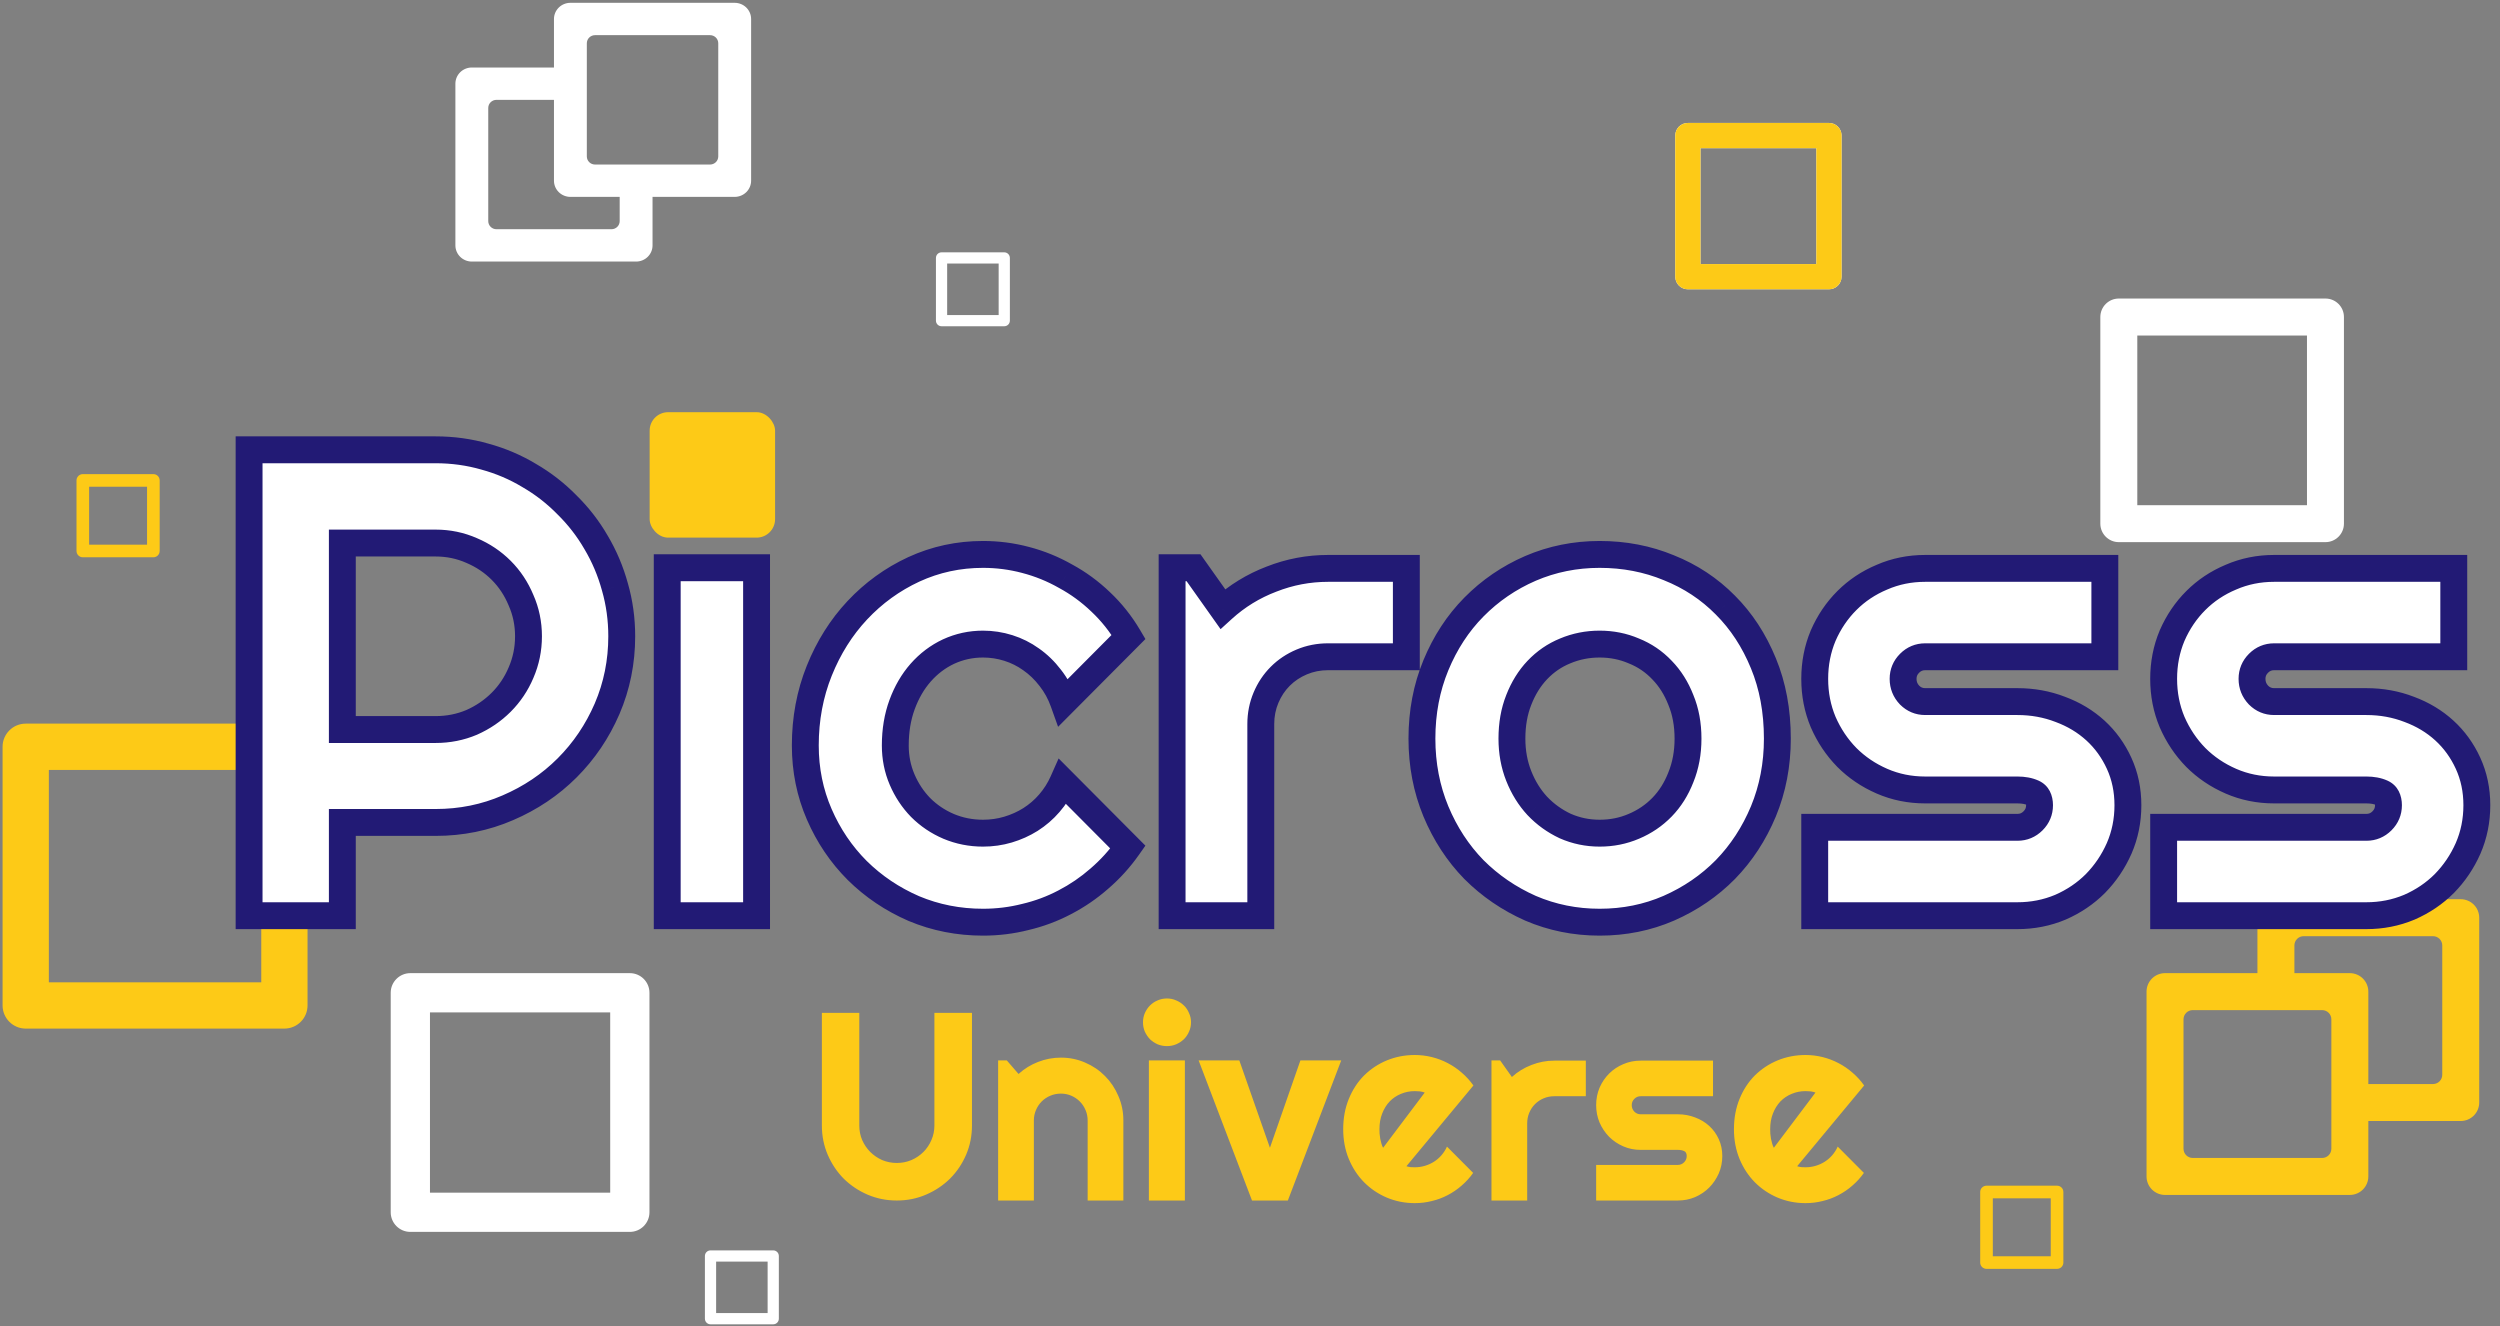 <svg width="558" height="296" viewBox="0 0 558 296" fill="none" xmlns="http://www.w3.org/2000/svg">
<rect x="0" y="0" width="558" height="296" fill="#808080" stroke="none"/>
<g clip-path="url(#clip0)">
<path d="M519.044 66.633H472.919C470.642 66.633 468.794 68.481 468.794 70.758V116.879C468.794 119.156 470.642 121.006 472.919 121.006H519.042C521.319 121.006 523.167 119.158 523.167 116.879V70.758C523.17 68.481 521.323 66.633 519.044 66.633ZM514.919 112.758H477.045V74.884H514.917L514.919 112.758Z" fill="white"/>
</g>
<g clip-path="url(#clip1)">
<path d="M549.237 200.704H507.984C506.89 200.704 505.841 201.139 505.067 201.913C504.294 202.686 503.859 203.736 503.859 204.83V217.206H483.233C482.138 217.206 481.089 217.64 480.316 218.414C479.542 219.187 479.107 220.237 479.107 221.331V262.584C479.107 263.678 479.542 264.727 480.316 265.501C481.089 266.274 482.138 266.709 483.233 266.709H524.485C525.579 266.709 526.629 266.274 527.402 265.501C528.176 264.727 528.611 263.678 528.611 262.584V250.208H549.237C550.331 250.208 551.38 249.773 552.154 249C552.928 248.226 553.362 247.177 553.362 246.083V204.83C553.362 203.736 552.928 202.686 552.154 201.913C551.38 201.139 550.331 200.704 549.237 200.704V200.704ZM520.36 229.581V256.396C520.36 256.943 520.143 257.467 519.756 257.854C519.369 258.241 518.845 258.458 518.297 258.458H489.42C488.873 258.458 488.349 258.241 487.962 257.854C487.575 257.467 487.358 256.943 487.358 256.396V227.519C487.358 226.972 487.575 226.447 487.962 226.06C488.349 225.673 488.873 225.456 489.42 225.456H518.297C518.845 225.456 519.369 225.673 519.756 226.06C520.143 226.447 520.36 226.972 520.36 227.519V229.581ZM545.112 213.08V239.895C545.112 240.442 544.894 240.966 544.508 241.353C544.121 241.74 543.596 241.957 543.049 241.957H528.611V221.331C528.611 220.237 528.176 219.187 527.402 218.414C526.629 217.64 525.579 217.206 524.485 217.206H512.11V211.018C512.11 210.471 512.327 209.946 512.714 209.559C513.1 209.172 513.625 208.955 514.172 208.955H543.049C543.596 208.955 544.121 209.172 544.508 209.559C544.894 209.946 545.112 210.471 545.112 211.018V213.08Z" fill="#FDCA17"/>
</g>
<path d="M105.311 58.382H141.98C142.953 58.382 143.886 58.002 144.573 57.325C145.261 56.648 145.647 55.73 145.647 54.773V43.944H163.982C164.954 43.944 165.887 43.564 166.575 42.887C167.262 42.21 167.649 41.292 167.649 40.334V4.238C167.649 3.281 167.262 2.363 166.575 1.686C165.887 1.009 164.954 0.629 163.982 0.629H127.313C126.34 0.629 125.408 1.009 124.72 1.686C124.032 2.363 123.646 3.281 123.646 4.238V15.067H105.311C104.339 15.067 103.406 15.447 102.718 16.124C102.031 16.801 101.644 17.719 101.644 18.677V54.773C101.644 55.73 102.031 56.648 102.718 57.325C103.406 58.002 104.339 58.382 105.311 58.382V58.382ZM130.98 33.115V9.653C130.98 9.174 131.173 8.715 131.517 8.376C131.861 8.038 132.327 7.848 132.813 7.848H158.482C158.968 7.848 159.434 8.038 159.778 8.376C160.122 8.715 160.315 9.174 160.315 9.653V34.92C160.315 35.399 160.122 35.858 159.778 36.196C159.434 36.535 158.968 36.725 158.482 36.725H132.813C132.327 36.725 131.861 36.535 131.517 36.196C131.173 35.858 130.98 35.399 130.98 34.92V33.115ZM108.978 47.554V24.091C108.978 23.612 109.171 23.153 109.515 22.815C109.859 22.476 110.325 22.286 110.812 22.286H123.646V40.334C123.646 41.292 124.032 42.21 124.72 42.887C125.408 43.564 126.34 43.944 127.313 43.944H138.313V49.358C138.313 49.837 138.12 50.296 137.776 50.635C137.433 50.973 136.966 51.163 136.48 51.163H110.812C110.325 51.163 109.859 50.973 109.515 50.635C109.171 50.296 108.978 49.837 108.978 49.358V47.554Z" fill="white"/>
<path d="M63.48 161.515H5.739C2.889 161.515 0.575 163.828 0.575 166.679V224.415C0.575 227.265 2.889 229.582 5.739 229.582H63.478C66.329 229.582 68.642 227.268 68.642 224.415V166.679C68.645 163.828 66.334 161.515 63.48 161.515ZM58.316 219.256H10.903V171.843H58.314L58.316 219.256Z" fill="#FDCA17"/>
<g clip-path="url(#clip2)">
<path d="M408.225 27.443H376.729C375.175 27.443 373.913 28.705 373.913 30.26V61.752C373.913 63.307 375.175 64.57 376.729 64.57H408.223C409.778 64.57 411.04 63.309 411.04 61.752V30.26C411.042 28.705 409.781 27.443 408.225 27.443ZM405.408 58.938H379.546V33.077H405.406L405.408 58.938Z" fill="white"/>
</g>
<g clip-path="url(#clip3)">
<path d="M408.225 27.443H376.729C375.175 27.443 373.913 28.705 373.913 30.26V61.752C373.913 63.307 375.175 64.57 376.729 64.57H408.223C409.778 64.57 411.04 63.309 411.04 61.752V30.26C411.042 28.705 409.781 27.443 408.225 27.443ZM405.408 58.938H379.546V33.077H405.406L405.408 58.938Z" fill="#FDCA17"/>
</g>
<g clip-path="url(#clip4)">
<path d="M140.58 217.206H91.588C89.169 217.206 87.206 219.169 87.206 221.588V270.576C87.206 272.995 89.169 274.96 91.588 274.96H140.578C142.997 274.96 144.96 272.997 144.96 270.576V221.588C144.962 219.169 143.001 217.206 140.58 217.206ZM136.198 266.198H95.969V225.969H136.196L136.198 266.198Z" fill="white"/>
</g>
<g clip-path="url(#clip5)">
<path d="M224.151 56.32H210.153C209.462 56.32 208.901 56.881 208.901 57.572V71.569C208.901 72.26 209.462 72.821 210.153 72.821H224.151C224.842 72.821 225.403 72.26 225.403 71.569V57.572C225.403 56.881 224.843 56.32 224.151 56.32ZM222.899 70.318H211.405V58.824H222.899L222.899 70.318Z" fill="white"/>
</g>
<path d="M172.585 279.085H158.587C157.896 279.085 157.335 279.646 157.335 280.337V294.334C157.335 295.025 157.896 295.586 158.587 295.586H172.585C173.276 295.586 173.837 295.025 173.837 294.334V280.337C173.837 279.646 173.277 279.085 172.585 279.085ZM171.333 293.083H159.839V281.589H171.333L171.333 293.083Z" fill="white"/>
<path d="M76.409 121.208V162.832H97.221C100.073 162.832 102.756 162.3 105.27 161.236C107.784 160.124 109.983 158.626 111.869 156.74C113.754 154.855 115.229 152.655 116.292 150.141C117.404 147.579 117.96 144.872 117.96 142.02C117.96 139.168 117.404 136.485 116.292 133.971C115.229 131.409 113.754 129.185 111.869 127.299C109.983 125.414 107.784 123.939 105.27 122.876C102.756 121.764 100.073 121.208 97.221 121.208H76.409ZM76.409 204.382H55.597V100.396H97.221C101.04 100.396 104.714 100.904 108.243 101.919C111.772 102.886 115.059 104.288 118.105 106.125C121.199 107.914 124.003 110.089 126.517 112.651C129.079 115.165 131.254 117.969 133.043 121.063C134.88 124.157 136.282 127.469 137.249 130.998C138.264 134.527 138.772 138.201 138.772 142.02C138.772 147.724 137.684 153.115 135.509 158.191C133.333 163.218 130.36 167.618 126.589 171.388C122.819 175.159 118.395 178.132 113.319 180.308C108.291 182.483 102.925 183.571 97.221 183.571H76.409V204.382ZM168.865 204.382H148.924V126.719H168.865V204.382ZM251.895 142.165L237.392 156.74C236.667 154.71 235.676 152.897 234.419 151.302C233.162 149.658 231.736 148.28 230.14 147.168C228.593 146.056 226.901 145.21 225.064 144.63C223.227 144.05 221.342 143.76 219.408 143.76C216.701 143.76 214.139 144.316 211.722 145.428C209.353 146.54 207.274 148.111 205.485 150.141C203.745 152.124 202.367 154.492 201.352 157.248C200.337 160.003 199.829 163.049 199.829 166.385C199.829 169.092 200.337 171.63 201.352 173.999C202.367 176.368 203.745 178.446 205.485 180.235C207.274 182.024 209.353 183.426 211.722 184.441C214.139 185.456 216.701 185.964 219.408 185.964C221.342 185.964 223.203 185.698 224.992 185.166C226.78 184.634 228.448 183.885 229.995 182.918C231.591 181.903 232.993 180.694 234.201 179.292C235.458 177.842 236.473 176.247 237.247 174.506L251.75 189.082C249.913 191.692 247.786 194.037 245.368 196.116C243 198.195 240.413 199.959 237.609 201.409C234.854 202.86 231.929 203.947 228.835 204.673C225.789 205.446 222.647 205.833 219.408 205.833C213.945 205.833 208.797 204.818 203.962 202.787C199.177 200.708 194.971 197.88 191.345 194.303C187.768 190.726 184.939 186.544 182.861 181.758C180.782 176.972 179.743 171.848 179.743 166.385C179.743 160.439 180.782 154.879 182.861 149.706C184.939 144.534 187.768 140.038 191.345 136.219C194.971 132.351 199.177 129.306 203.962 127.082C208.797 124.858 213.945 123.746 219.408 123.746C222.647 123.746 225.814 124.157 228.908 124.979C232.05 125.801 235.023 127.009 237.827 128.605C240.679 130.152 243.29 132.061 245.658 134.333C248.076 136.605 250.154 139.216 251.895 142.165ZM281.408 204.382H261.612V126.719H266.398L272.924 135.929C276.115 133.028 279.74 130.804 283.801 129.257C287.862 127.662 292.068 126.864 296.419 126.864H313.895V146.588H296.419C294.34 146.588 292.382 146.975 290.545 147.748C288.708 148.522 287.113 149.586 285.759 150.939C284.405 152.293 283.342 153.888 282.568 155.725C281.795 157.562 281.408 159.52 281.408 161.599V204.382ZM396.706 164.862C396.706 170.663 395.667 176.078 393.588 181.105C391.51 186.085 388.682 190.411 385.104 194.085C381.527 197.711 377.321 200.588 372.487 202.715C367.701 204.793 362.552 205.833 357.041 205.833C351.578 205.833 346.43 204.793 341.595 202.715C336.809 200.588 332.604 197.711 328.978 194.085C325.4 190.411 322.572 186.085 320.494 181.105C318.415 176.078 317.375 170.663 317.375 164.862C317.375 158.964 318.415 153.501 320.494 148.474C322.572 143.446 325.4 139.119 328.978 135.494C332.604 131.819 336.809 128.943 341.595 126.864C346.43 124.786 351.578 123.746 357.041 123.746C362.552 123.746 367.701 124.737 372.487 126.719C377.321 128.653 381.527 131.433 385.104 135.058C388.682 138.636 391.51 142.963 393.588 148.039C395.667 153.066 396.706 158.674 396.706 164.862ZM376.765 164.862C376.765 161.671 376.233 158.795 375.17 156.233C374.154 153.622 372.752 151.398 370.964 149.561C369.175 147.676 367.072 146.25 364.655 145.283C362.286 144.268 359.748 143.76 357.041 143.76C354.334 143.76 351.772 144.268 349.354 145.283C346.986 146.25 344.907 147.676 343.118 149.561C341.378 151.398 340 153.622 338.985 156.233C337.97 158.795 337.462 161.671 337.462 164.862C337.462 167.859 337.97 170.639 338.985 173.201C340 175.763 341.378 177.987 343.118 179.872C344.907 181.758 346.986 183.257 349.354 184.368C351.772 185.432 354.334 185.964 357.041 185.964C359.748 185.964 362.286 185.456 364.655 184.441C367.072 183.426 369.175 182 370.964 180.163C372.752 178.326 374.154 176.102 375.17 173.491C376.233 170.881 376.765 168.004 376.765 164.862ZM450.295 204.382H405.046V184.658H450.295C451.648 184.658 452.809 184.175 453.776 183.208C454.742 182.241 455.226 181.081 455.226 179.727C455.226 178.326 454.742 177.407 453.776 176.972C452.809 176.537 451.648 176.319 450.295 176.319H429.701C426.268 176.319 423.053 175.667 420.056 174.361C417.059 173.056 414.448 171.292 412.225 169.068C410.001 166.796 408.236 164.161 406.931 161.164C405.674 158.166 405.046 154.952 405.046 151.519C405.046 148.087 405.674 144.872 406.931 141.875C408.236 138.878 410.001 136.267 412.225 134.043C414.448 131.819 417.059 130.079 420.056 128.822C423.053 127.517 426.268 126.864 429.701 126.864H469.801V146.588H429.701C428.347 146.588 427.187 147.072 426.22 148.039C425.253 149.005 424.77 150.166 424.77 151.519C424.77 152.921 425.253 154.13 426.22 155.145C427.187 156.112 428.347 156.595 429.701 156.595H450.295C453.679 156.595 456.87 157.175 459.867 158.336C462.864 159.448 465.475 161.019 467.698 163.049C469.922 165.079 471.687 167.521 472.992 170.373C474.297 173.225 474.95 176.343 474.95 179.727C474.95 183.16 474.297 186.375 472.992 189.372C471.687 192.321 469.922 194.931 467.698 197.203C465.475 199.427 462.864 201.192 459.867 202.497C456.87 203.754 453.679 204.382 450.295 204.382ZM528.176 204.382H482.926V184.658H528.176C529.529 184.658 530.689 184.175 531.656 183.208C532.623 182.241 533.107 181.081 533.107 179.727C533.107 178.326 532.623 177.407 531.656 176.972C530.689 176.537 529.529 176.319 528.176 176.319H507.581C504.149 176.319 500.934 175.667 497.937 174.361C494.94 173.056 492.329 171.292 490.105 169.068C487.882 166.796 486.117 164.161 484.812 161.164C483.555 158.166 482.926 154.952 482.926 151.519C482.926 148.087 483.555 144.872 484.812 141.875C486.117 138.878 487.882 136.267 490.105 134.043C492.329 131.819 494.94 130.079 497.937 128.822C500.934 127.517 504.149 126.864 507.581 126.864H547.682V146.588H507.581C506.228 146.588 505.068 147.072 504.101 148.039C503.134 149.005 502.65 150.166 502.65 151.519C502.65 152.921 503.134 154.13 504.101 155.145C505.068 156.112 506.228 156.595 507.581 156.595H528.176C531.56 156.595 534.75 157.175 537.748 158.336C540.745 159.448 543.355 161.019 545.579 163.049C547.803 165.079 549.567 167.521 550.873 170.373C552.178 173.225 552.831 176.343 552.831 179.727C552.831 183.16 552.178 186.375 550.873 189.372C549.567 192.321 547.803 194.931 545.579 197.203C543.355 199.427 540.745 201.192 537.748 202.497C534.75 203.754 531.56 204.382 528.176 204.382Z" fill="white"/>
<path d="M76.409 121.208V118.208H73.409V121.208H76.409ZM76.409 162.832H73.409V165.832H76.409V162.832ZM105.27 161.236L106.439 163.999L106.461 163.99L106.484 163.98L105.27 161.236ZM116.292 150.141L113.54 148.947L113.535 148.96L113.529 148.973L116.292 150.141ZM116.292 133.971L113.521 135.121L113.535 135.153L113.549 135.184L116.292 133.971ZM105.27 122.876L104.056 125.62L104.079 125.629L104.101 125.639L105.27 122.876ZM76.409 204.382V207.382H79.409V204.382H76.409ZM55.597 204.382H52.597V207.382H55.597V204.382ZM55.597 100.396V97.396H52.597V100.396H55.597ZM108.243 101.919L107.414 104.802L107.432 104.808L107.45 104.813L108.243 101.919ZM118.105 106.125L116.556 108.694L116.579 108.708L116.604 108.722L118.105 106.125ZM126.517 112.651L124.375 114.752L124.395 114.773L124.416 114.793L126.517 112.651ZM133.043 121.063L130.446 122.565L130.455 122.58L130.464 122.595L133.043 121.063ZM137.249 130.998L134.356 131.79L134.361 131.809L134.366 131.827L137.249 130.998ZM135.509 158.191L138.262 159.382L138.266 159.372L135.509 158.191ZM113.319 180.308L112.137 177.55L112.128 177.554L113.319 180.308ZM76.409 183.571V180.571H73.409V183.571H76.409ZM73.409 121.208V162.832H79.409V121.208H73.409ZM76.409 165.832H97.221V159.832H76.409V165.832ZM97.221 165.832C100.456 165.832 103.539 165.226 106.439 163.999L104.101 158.473C101.974 159.373 99.69 159.832 97.221 159.832V165.832ZM106.484 163.98C109.325 162.723 111.835 161.017 113.99 158.862L109.748 154.619C108.132 156.235 106.243 157.526 104.056 158.493L106.484 163.98ZM113.99 158.862C116.155 156.697 117.845 154.171 119.055 151.31L113.529 148.973C112.613 151.139 111.353 153.013 109.748 154.619L113.99 158.862ZM119.044 151.336C120.323 148.389 120.96 145.274 120.96 142.02H114.96C114.96 144.47 114.485 146.77 113.54 148.947L119.044 151.336ZM120.96 142.02C120.96 138.766 120.323 135.668 119.036 132.757L113.549 135.184C114.485 137.301 114.96 139.569 114.96 142.02H120.96ZM119.063 132.821C117.855 129.91 116.165 127.353 113.99 125.178L109.748 129.421C111.344 131.017 112.602 132.907 113.521 135.121L119.063 132.821ZM113.99 125.178C111.825 123.013 109.3 121.323 106.439 120.113L104.101 125.639C106.268 126.556 108.142 127.815 109.748 129.421L113.99 125.178ZM106.484 120.132C103.573 118.845 100.475 118.208 97.221 118.208V124.208C99.671 124.208 101.939 124.683 104.056 125.62L106.484 120.132ZM97.221 118.208H76.409V124.208H97.221V118.208ZM76.409 201.382H55.597V207.382H76.409V201.382ZM58.597 204.382V100.396H52.597V204.382H58.597ZM55.597 103.396H97.221V97.396H55.597V103.396ZM97.221 103.396C100.771 103.396 104.165 103.868 107.414 104.802L109.072 99.036C105.263 97.94 101.309 97.396 97.221 97.396V103.396ZM107.45 104.813C110.721 105.709 113.753 107.003 116.556 108.694L119.655 103.556C116.366 101.573 112.823 100.063 109.036 99.026L107.45 104.813ZM116.604 108.722C119.462 110.375 122.051 112.383 124.375 114.752L128.658 110.55C125.955 107.795 122.936 105.453 119.607 103.528L116.604 108.722ZM124.416 114.793C126.785 117.118 128.794 119.706 130.446 122.565L135.64 119.562C133.715 116.232 131.373 113.213 128.618 110.51L124.416 114.793ZM130.464 122.595C132.161 125.454 133.459 128.516 134.356 131.79L140.142 130.205C139.106 126.421 137.599 122.86 135.623 119.531L130.464 122.595ZM134.366 131.827C135.3 135.076 135.772 138.47 135.772 142.02H141.772C141.772 137.931 141.228 133.978 140.132 130.168L134.366 131.827ZM135.772 142.02C135.772 147.332 134.761 152.319 132.751 157.009L138.266 159.372C140.607 153.911 141.772 148.117 141.772 142.02H135.772ZM132.755 156.999C130.726 161.69 127.964 165.771 124.468 169.267L128.711 173.51C132.756 169.464 135.941 164.747 138.262 159.382L132.755 156.999ZM124.468 169.267C120.977 172.758 116.875 175.52 112.137 177.55L114.501 183.065C119.915 180.745 124.66 177.56 128.711 173.51L124.468 169.267ZM112.128 177.554C107.492 179.56 102.533 180.571 97.221 180.571V186.571C103.318 186.571 109.091 185.406 114.51 183.061L112.128 177.554ZM97.221 180.571H76.409V186.571H97.221V180.571ZM73.409 183.571V204.382H79.409V183.571H73.409ZM168.865 204.382V207.382H171.865V204.382H168.865ZM148.924 204.382H145.924V207.382H148.924V204.382ZM148.924 126.719V123.719H145.924V126.719H148.924ZM168.865 126.719H171.865V123.719H168.865V126.719ZM168.865 201.382H148.924V207.382H168.865V201.382ZM151.924 204.382V126.719H145.924V204.382H151.924ZM148.924 129.719H168.865V123.719H148.924V129.719ZM165.865 126.719V204.382H171.865V126.719H165.865ZM251.895 142.165L254.021 144.281L255.657 142.637L254.478 140.64L251.895 142.165ZM237.392 156.74L234.567 157.749L236.165 162.226L239.518 158.856L237.392 156.74ZM234.419 151.302L232.036 153.124L232.049 153.141L232.062 153.158L234.419 151.302ZM230.14 147.168L228.389 149.604L228.407 149.617L228.425 149.63L230.14 147.168ZM211.722 145.428L210.468 142.703L210.457 142.707L210.447 142.712L211.722 145.428ZM205.485 150.141L203.234 148.158L203.231 148.162L205.485 150.141ZM201.352 173.999L198.595 175.181L201.352 173.999ZM205.485 180.235L203.335 182.327L203.349 182.342L203.364 182.356L205.485 180.235ZM211.722 184.441L210.54 187.198L210.55 187.203L210.56 187.207L211.722 184.441ZM229.995 182.918L231.585 185.462L231.596 185.456L231.606 185.449L229.995 182.918ZM234.201 179.292L231.934 177.328L231.929 177.334L234.201 179.292ZM237.247 174.506L239.373 172.39L236.284 169.286L234.505 173.288L237.247 174.506ZM251.75 189.082L254.203 190.808L255.652 188.75L253.876 186.966L251.75 189.082ZM245.368 196.116L243.412 193.841L243.401 193.851L243.39 193.861L245.368 196.116ZM237.609 201.409L236.231 198.745L236.222 198.75L236.212 198.755L237.609 201.409ZM228.835 204.673L228.15 201.752L228.123 201.758L228.097 201.765L228.835 204.673ZM203.962 202.787L202.767 205.539L202.784 205.546L202.801 205.553L203.962 202.787ZM191.345 194.303L189.224 196.424L189.231 196.431L189.238 196.438L191.345 194.303ZM182.861 181.758L180.109 182.953L182.861 181.758ZM182.861 149.706L180.077 148.588L182.861 149.706ZM191.345 136.219L189.156 134.167L189.155 134.168L191.345 136.219ZM203.962 127.082L202.709 124.356L202.698 124.361L203.962 127.082ZM228.908 124.979L228.137 127.878L228.148 127.881L228.908 124.979ZM237.827 128.605L236.343 131.212L236.37 131.227L236.397 131.242L237.827 128.605ZM245.658 134.333L243.582 136.498L243.593 136.509L243.604 136.519L245.658 134.333ZM249.768 140.049L235.265 154.624L239.518 158.856L254.021 144.281L249.768 140.049ZM240.217 155.731C239.389 153.414 238.245 151.311 236.775 149.445L232.062 153.158C233.106 154.483 233.944 156.006 234.567 157.749L240.217 155.731ZM236.802 149.479C235.369 147.605 233.721 146.007 231.856 144.707L228.425 149.63C229.75 150.553 230.955 151.711 232.036 153.124L236.802 149.479ZM231.891 144.732C230.083 143.433 228.104 142.444 225.968 141.77L224.161 147.491C225.698 147.977 227.104 148.68 228.389 149.604L231.891 144.732ZM225.968 141.77C223.837 141.097 221.647 140.76 219.408 140.76V146.76C221.037 146.76 222.617 147.004 224.161 147.491L225.968 141.77ZM219.408 140.76C216.276 140.76 213.285 141.407 210.468 142.703L212.975 148.153C214.992 147.226 217.126 146.76 219.408 146.76V140.76ZM210.447 142.712C207.693 144.005 205.285 145.83 203.234 148.158L207.736 152.125C209.263 150.392 211.012 149.075 212.996 148.144L210.447 142.712ZM203.231 148.162C201.221 150.451 199.665 153.148 198.537 156.211L204.167 158.285C205.069 155.836 206.268 153.796 207.74 152.121L203.231 148.162ZM198.537 156.211C197.384 159.34 196.829 162.743 196.829 166.385H202.829C202.829 163.355 203.29 160.667 204.167 158.285L198.537 156.211ZM196.829 166.385C196.829 169.477 197.411 172.42 198.595 175.181L204.109 172.817C203.262 170.84 202.829 168.707 202.829 166.385H196.829ZM198.595 175.181C199.75 177.876 201.33 180.266 203.335 182.327L207.635 178.143C206.16 176.627 204.985 174.859 204.109 172.817L198.595 175.181ZM203.364 182.356C205.428 184.42 207.827 186.036 210.54 187.198L212.903 181.683C210.879 180.816 209.12 179.627 207.607 178.114L203.364 182.356ZM210.56 187.207C213.357 188.382 216.315 188.964 219.408 188.964V182.964C217.087 182.964 214.921 182.531 212.883 181.675L210.56 187.207ZM219.408 188.964C221.621 188.964 223.771 188.659 225.847 188.042L224.137 182.29C222.636 182.737 221.063 182.964 219.408 182.964V188.964ZM225.847 188.042C227.888 187.435 229.804 186.575 231.585 185.462L228.405 180.374C227.092 181.195 225.673 181.834 224.137 182.29L225.847 188.042ZM231.606 185.449C233.443 184.28 235.069 182.88 236.473 181.251L231.929 177.334C230.916 178.509 229.738 179.526 228.385 180.387L231.606 185.449ZM236.468 181.257C237.918 179.585 239.093 177.738 239.988 175.725L234.505 173.288C233.853 174.755 232.998 176.1 231.934 177.328L236.468 181.257ZM235.12 176.622L249.623 191.198L253.876 186.966L239.373 172.39L235.12 176.622ZM249.296 187.355C247.602 189.764 245.641 191.924 243.412 193.841L247.324 198.39C249.93 196.15 252.224 193.621 254.203 190.808L249.296 187.355ZM243.39 193.861C241.204 195.779 238.819 197.406 236.231 198.745L238.988 204.074C242.007 202.512 244.795 200.61 247.347 198.371L243.39 193.861ZM236.212 198.755C233.686 200.084 231.002 201.083 228.15 201.752L229.52 207.593C232.856 206.811 236.021 205.635 239.007 204.064L236.212 198.755ZM228.097 201.765C225.3 202.475 222.406 202.833 219.408 202.833V208.833C222.888 208.833 226.279 208.417 229.573 207.58L228.097 201.765ZM219.408 202.833C214.327 202.833 209.575 201.891 205.124 200.021L202.801 205.553C208.018 207.744 213.563 208.833 219.408 208.833V202.833ZM205.158 200.035C200.703 198.1 196.808 195.479 193.452 192.167L189.238 196.438C193.133 200.282 197.65 203.316 202.767 205.539L205.158 200.035ZM193.466 192.182C190.164 188.879 187.546 185.014 185.612 180.563L180.109 182.953C182.333 188.074 185.371 192.572 189.224 196.424L193.466 192.182ZM185.612 180.563C183.705 176.172 182.743 171.456 182.743 166.385H176.743C176.743 172.239 177.859 177.772 180.109 182.953L185.612 180.563ZM182.743 166.385C182.743 160.796 183.718 155.619 185.644 150.825L180.077 148.588C177.846 154.139 176.743 160.081 176.743 166.385H182.743ZM185.644 150.825C187.594 145.974 190.227 141.8 193.534 138.27L189.155 134.168C185.308 138.275 182.285 143.093 180.077 148.588L185.644 150.825ZM193.534 138.27C196.898 134.682 200.79 131.864 205.227 129.802L202.698 124.361C197.563 126.747 193.043 130.021 189.156 134.167L193.534 138.27ZM205.216 129.807C209.647 127.769 214.366 126.746 219.408 126.746V120.746C213.524 120.746 207.947 121.947 202.709 124.356L205.216 129.807ZM219.408 126.746C222.39 126.746 225.298 127.124 228.137 127.878L229.678 122.079C226.329 121.19 222.904 120.746 219.408 120.746V126.746ZM228.148 127.881C231.039 128.637 233.769 129.747 236.343 131.212L239.31 125.997C236.277 124.271 233.06 122.964 229.667 122.076L228.148 127.881ZM236.397 131.242C239.01 132.659 241.404 134.41 243.582 136.498L247.735 132.168C245.175 129.713 242.348 127.644 239.257 125.968L236.397 131.242ZM243.604 136.519C245.808 138.591 247.71 140.977 249.311 143.69L254.478 140.64C252.598 137.455 250.344 134.62 247.713 132.147L243.604 136.519ZM281.408 204.382V207.382H284.408V204.382H281.408ZM261.612 204.382H258.612V207.382H261.612V204.382ZM261.612 126.719V123.719H258.612V126.719H261.612ZM266.398 126.719L268.845 124.985L267.949 123.719H266.398V126.719ZM272.924 135.929L270.476 137.663L272.435 140.427L274.942 138.148L272.924 135.929ZM283.801 129.257L284.869 132.061L284.884 132.055L284.898 132.049L283.801 129.257ZM313.895 126.864H316.895V123.864H313.895V126.864ZM313.895 146.588V149.588H316.895V146.588H313.895ZM290.545 147.748L289.381 144.984L290.545 147.748ZM285.759 150.939L283.638 148.818L285.759 150.939ZM281.408 201.382H261.612V207.382H281.408V201.382ZM264.612 204.382V126.719H258.612V204.382H264.612ZM261.612 129.719H266.398V123.719H261.612V129.719ZM263.95 128.454L270.476 137.663L275.372 134.194L268.845 124.985L263.95 128.454ZM274.942 138.148C277.853 135.502 281.156 133.475 284.869 132.061L282.733 126.454C278.325 128.133 274.376 130.554 270.906 133.709L274.942 138.148ZM284.898 132.049C288.61 130.591 292.444 129.864 296.419 129.864V123.864C291.691 123.864 287.113 124.733 282.704 126.465L284.898 132.049ZM296.419 129.864H313.895V123.864H296.419V129.864ZM310.895 126.864V146.588H316.895V126.864H310.895ZM313.895 143.588H296.419V149.588H313.895V143.588ZM296.419 143.588C293.958 143.588 291.602 144.048 289.381 144.984L291.709 150.513C293.162 149.902 294.722 149.588 296.419 149.588V143.588ZM289.381 144.984C287.201 145.901 285.277 147.178 283.638 148.818L287.88 153.06C288.948 151.993 290.215 151.143 291.709 150.513L289.381 144.984ZM283.638 148.818C281.998 150.457 280.721 152.381 279.803 154.561L285.333 156.889C285.963 155.395 286.812 154.128 287.88 153.06L283.638 148.818ZM279.803 154.561C278.868 156.782 278.408 159.138 278.408 161.599H284.408C284.408 159.902 284.722 158.342 285.333 156.889L279.803 154.561ZM278.408 161.599V204.382H284.408V161.599H278.408ZM393.588 181.105L396.357 182.261L396.361 182.252L393.588 181.105ZM385.104 194.085L387.24 196.192L387.247 196.185L387.254 196.178L385.104 194.085ZM372.487 202.715L373.682 205.466L373.688 205.463L373.695 205.461L372.487 202.715ZM341.595 202.715L340.377 205.456L340.394 205.463L340.41 205.471L341.595 202.715ZM328.978 194.085L326.828 196.178L326.842 196.193L326.856 196.207L328.978 194.085ZM320.494 181.105L317.721 182.252L317.725 182.261L320.494 181.105ZM320.494 148.474L317.721 147.327L320.494 148.474ZM328.978 135.494L326.842 133.386L326.842 133.386L328.978 135.494ZM341.595 126.864L340.41 124.108L340.4 124.113L341.595 126.864ZM372.487 126.719L371.339 129.491L371.356 129.498L371.372 129.505L372.487 126.719ZM385.104 135.058L382.969 137.165L382.976 137.173L382.983 137.18L385.104 135.058ZM393.588 148.039L390.812 149.175L390.816 149.185L393.588 148.039ZM375.17 156.233L372.374 157.32L372.386 157.352L372.399 157.383L375.17 156.233ZM370.964 149.561L368.787 151.626L368.801 151.64L368.814 151.654L370.964 149.561ZM364.655 145.283L363.473 148.04L363.507 148.055L363.541 148.068L364.655 145.283ZM349.354 145.283L350.488 148.061L350.502 148.055L350.516 148.049L349.354 145.283ZM343.118 149.561L340.942 147.497L340.94 147.498L343.118 149.561ZM338.985 156.233L341.774 157.338L341.777 157.329L341.781 157.32L338.985 156.233ZM343.118 179.872L340.914 181.907L340.928 181.922L340.942 181.937L343.118 179.872ZM349.354 184.368L348.08 187.084L348.113 187.1L348.146 187.114L349.354 184.368ZM364.655 184.441L363.493 181.675L363.483 181.679L363.473 181.683L364.655 184.441ZM375.17 173.491L372.391 172.359L372.382 172.382L372.374 172.404L375.17 173.491ZM393.706 164.862C393.706 170.296 392.735 175.318 390.816 179.959L396.361 182.252C398.6 176.837 399.706 171.03 399.706 164.862H393.706ZM390.82 179.949C388.879 184.599 386.255 188.603 382.955 191.993L387.254 196.178C391.108 192.22 394.14 187.57 396.357 182.261L390.82 179.949ZM382.969 191.978C379.667 195.325 375.779 197.988 371.278 199.969L373.695 205.461C378.863 203.187 383.386 200.098 387.24 196.192L382.969 191.978ZM371.291 199.963C366.904 201.869 362.164 202.833 357.041 202.833V208.833C362.94 208.833 368.498 207.718 373.682 205.466L371.291 199.963ZM357.041 202.833C351.97 202.833 347.226 201.87 342.78 199.959L340.41 205.471C345.633 207.716 351.187 208.833 357.041 208.833V202.833ZM342.814 199.973C338.357 197.992 334.459 195.324 331.099 191.964L326.856 196.207C330.748 200.098 335.262 203.183 340.377 205.456L342.814 199.973ZM331.127 191.993C327.827 188.603 325.203 184.599 323.262 179.949L317.725 182.261C319.942 187.57 322.974 192.22 326.828 196.178L331.127 191.993ZM323.266 179.959C321.347 175.318 320.375 170.296 320.375 164.862H314.375C314.375 171.03 315.482 176.837 317.721 182.252L323.266 179.959ZM320.375 164.862C320.375 159.324 321.35 154.255 323.266 149.62L317.721 147.327C315.48 152.748 314.375 158.604 314.375 164.862H320.375ZM323.266 149.62C325.207 144.926 327.826 140.932 331.113 137.601L326.842 133.386C322.974 137.307 319.938 141.966 317.721 147.327L323.266 149.62ZM331.113 137.601C334.467 134.203 338.352 131.544 342.79 129.616L340.4 124.113C335.266 126.342 330.741 129.436 326.842 133.386L331.113 137.601ZM342.78 129.62C347.226 127.709 351.97 126.746 357.041 126.746V120.746C351.187 120.746 345.633 121.862 340.41 124.108L342.78 129.62ZM357.041 126.746C362.184 126.746 366.94 127.669 371.339 129.491L373.634 123.948C368.462 121.805 362.92 120.746 357.041 120.746V126.746ZM371.372 129.505C375.832 131.288 379.688 133.84 382.969 137.165L387.24 132.951C383.366 129.025 378.81 126.017 373.601 123.934L371.372 129.505ZM382.983 137.18C386.256 140.453 388.871 144.436 390.812 149.175L396.365 146.902C394.148 141.489 391.107 136.819 387.225 132.937L382.983 137.18ZM390.816 149.185C392.725 153.802 393.706 159.014 393.706 164.862H399.706C399.706 158.334 398.609 152.33 396.361 146.892L390.816 149.185ZM379.765 164.862C379.765 161.335 379.176 158.06 377.94 155.083L372.399 157.383C373.29 159.53 373.765 162.007 373.765 164.862H379.765ZM377.966 155.145C376.818 152.195 375.208 149.62 373.113 147.469L368.814 151.654C370.297 153.177 371.491 155.05 372.374 157.32L377.966 155.145ZM373.14 147.497C371.053 145.297 368.588 143.625 365.769 142.498L363.541 148.068C365.557 148.875 367.297 150.055 368.787 151.626L373.14 147.497ZM365.837 142.526C363.076 141.342 360.134 140.76 357.041 140.76V146.76C359.363 146.76 361.497 147.193 363.473 148.04L365.837 142.526ZM357.041 140.76C353.948 140.76 350.99 141.342 348.193 142.517L350.516 148.049C352.553 147.193 354.719 146.76 357.041 146.76V140.76ZM348.221 142.505C345.451 143.636 343.019 145.307 340.942 147.497L345.295 151.626C346.795 150.045 348.52 148.864 350.488 148.061L348.221 142.505ZM340.94 147.498C338.905 149.646 337.33 152.211 336.189 155.145L341.781 157.32C342.67 155.033 343.85 153.151 345.296 151.625L340.94 147.498ZM336.196 155.128C335.021 158.092 334.462 161.352 334.462 164.862H340.462C340.462 161.991 340.918 159.497 341.774 157.338L336.196 155.128ZM334.462 164.862C334.462 168.204 335.029 171.363 336.196 174.306L341.774 172.096C340.91 169.915 340.462 167.514 340.462 164.862H334.462ZM336.196 174.306C337.337 177.186 338.905 179.731 340.914 181.907L345.323 177.838C343.851 176.243 342.663 174.341 341.774 172.096L336.196 174.306ZM340.942 181.937C342.99 184.096 345.375 185.814 348.08 187.084L350.629 181.653C348.596 180.699 346.824 179.42 345.295 177.808L340.942 181.937ZM348.146 187.114C350.954 188.35 353.928 188.964 357.041 188.964V182.964C354.739 182.964 352.589 182.514 350.563 181.622L348.146 187.114ZM357.041 188.964C360.134 188.964 363.076 188.382 365.837 187.198L363.473 181.683C361.497 182.531 359.363 182.964 357.041 182.964V188.964ZM365.817 187.207C368.596 186.039 371.037 184.387 373.113 182.255L368.814 178.07C367.313 179.612 365.548 180.812 363.493 181.675L365.817 187.207ZM373.113 182.255C375.208 180.104 376.818 177.529 377.966 174.579L372.374 172.404C371.491 174.674 370.297 176.547 368.814 178.07L373.113 182.255ZM377.948 174.623C379.174 171.614 379.765 168.348 379.765 164.862H373.765C373.765 167.661 373.293 170.147 372.391 172.359L377.948 174.623ZM405.046 204.382H402.046V207.382H405.046V204.382ZM405.046 184.658V181.658H402.046V184.658H405.046ZM412.225 169.068L410.081 171.166L410.092 171.178L410.103 171.189L412.225 169.068ZM406.931 161.164L404.164 162.324L404.172 162.343L404.181 162.361L406.931 161.164ZM406.931 141.875L404.181 140.677L404.172 140.696L404.164 140.715L406.931 141.875ZM420.056 128.822L421.216 131.589L421.235 131.581L421.254 131.573L420.056 128.822ZM469.801 126.864H472.801V123.864H469.801V126.864ZM469.801 146.588V149.588H472.801V146.588H469.801ZM426.22 155.145L424.048 157.214L424.073 157.24L424.099 157.266L426.22 155.145ZM459.867 158.336L458.784 161.133L458.804 161.141L458.823 161.148L459.867 158.336ZM472.992 189.372L475.735 190.586L475.739 190.578L475.742 190.57L472.992 189.372ZM467.698 197.203L469.82 199.325L469.831 199.313L469.842 199.302L467.698 197.203ZM459.867 202.497L461.027 205.264L461.046 205.256L461.065 205.248L459.867 202.497ZM450.295 201.382H405.046V207.382H450.295V201.382ZM408.046 204.382V184.658H402.046V204.382H408.046ZM405.046 187.658H450.295V181.658H405.046V187.658ZM450.295 187.658C452.453 187.658 454.374 186.853 455.897 185.329L451.654 181.087C451.244 181.498 450.844 181.658 450.295 181.658V187.658ZM455.897 185.329C457.42 183.806 458.226 181.886 458.226 179.727H452.226C452.226 180.276 452.065 180.676 451.654 181.087L455.897 185.329ZM458.226 179.727C458.226 177.6 457.411 175.318 455.007 174.236L452.544 179.708C452.507 179.691 452.438 179.652 452.363 179.582C452.287 179.511 452.237 179.438 452.209 179.384C452.182 179.334 452.187 179.324 452.198 179.378C452.21 179.435 452.226 179.546 452.226 179.727H458.226ZM455.007 174.236C453.561 173.586 451.96 173.319 450.295 173.319V179.319C451.337 179.319 452.056 179.488 452.544 179.708L455.007 174.236ZM450.295 173.319H429.701V179.319H450.295V173.319ZM429.701 173.319C426.659 173.319 423.855 172.743 421.254 171.611L418.858 177.112C422.252 178.59 425.877 179.319 429.701 179.319V173.319ZM421.254 171.611C418.587 170.45 416.294 168.894 414.346 166.946L410.103 171.189C412.603 173.689 415.53 175.663 418.858 177.112L421.254 171.611ZM414.369 166.969C412.407 164.965 410.845 162.638 409.682 159.966L404.181 162.361C405.627 165.684 407.594 168.626 410.081 171.166L414.369 166.969ZM409.698 160.004C408.603 157.394 408.046 154.576 408.046 151.519H402.046C402.046 155.327 402.745 158.939 404.164 162.324L409.698 160.004ZM408.046 151.519C408.046 148.463 408.603 145.644 409.698 143.035L404.164 140.715C402.745 144.1 402.046 147.711 402.046 151.519H408.046ZM409.682 143.073C410.843 140.406 412.398 138.112 414.346 136.165L410.103 131.922C407.603 134.422 405.63 137.349 404.181 140.677L409.682 143.073ZM414.346 136.165C416.285 134.225 418.566 132.7 421.216 131.589L418.896 126.056C415.552 127.458 412.612 129.413 410.103 131.922L414.346 136.165ZM421.254 131.573C423.855 130.44 426.659 129.864 429.701 129.864V123.864C425.877 123.864 422.252 124.594 418.858 126.072L421.254 131.573ZM429.701 129.864H469.801V123.864H429.701V129.864ZM466.801 126.864V146.588H472.801V126.864H466.801ZM469.801 143.588H429.701V149.588H469.801V143.588ZM429.701 143.588C427.542 143.588 425.622 144.394 424.099 145.917L428.341 150.16C428.752 149.749 429.152 149.588 429.701 149.588V143.588ZM424.099 145.917C422.576 147.44 421.77 149.361 421.77 151.519H427.77C427.77 150.97 427.931 150.571 428.341 150.16L424.099 145.917ZM421.77 151.519C421.77 153.692 422.549 155.641 424.048 157.214L428.392 153.076C427.957 152.619 427.77 152.151 427.77 151.519H421.77ZM424.099 157.266C425.622 158.789 427.542 159.595 429.701 159.595V153.595C429.152 153.595 428.752 153.434 428.341 153.024L424.099 157.266ZM429.701 159.595H450.295V153.595H429.701V159.595ZM450.295 159.595C453.328 159.595 456.15 160.114 458.784 161.133L460.95 155.538C457.589 154.237 454.029 153.595 450.295 153.595V159.595ZM458.823 161.148C461.481 162.134 463.754 163.51 465.676 165.265L469.721 160.834C467.195 158.527 464.247 156.761 460.91 155.523L458.823 161.148ZM465.676 165.265C467.589 167.012 469.119 169.12 470.264 171.621L475.72 169.125C474.254 165.922 472.255 163.147 469.721 160.834L465.676 165.265ZM470.264 171.621C471.376 174.052 471.95 176.74 471.95 179.727H477.95C477.95 175.947 477.218 172.399 475.72 169.125L470.264 171.621ZM471.95 179.727C471.95 182.769 471.374 185.573 470.241 188.174L475.742 190.57C477.22 187.176 477.95 183.551 477.95 179.727H471.95ZM470.249 188.158C469.087 190.783 467.523 193.093 465.554 195.105L469.842 199.302C472.321 196.77 474.287 193.858 475.735 190.586L470.249 188.158ZM465.577 195.082C463.629 197.03 461.336 198.585 458.669 199.747L461.065 205.248C464.393 203.798 467.32 201.825 469.82 199.325L465.577 195.082ZM458.707 199.73C456.092 200.827 453.297 201.382 450.295 201.382V207.382C454.061 207.382 457.647 206.681 461.027 205.264L458.707 199.73ZM482.926 204.382H479.926V207.382H482.926V204.382ZM482.926 184.658V181.658H479.926V184.658H482.926ZM490.105 169.068L487.961 171.166L487.973 171.178L487.984 171.189L490.105 169.068ZM484.812 161.164L482.045 162.324L482.053 162.343L482.061 162.361L484.812 161.164ZM484.812 141.875L482.061 140.677L482.053 140.696L482.045 140.715L484.812 141.875ZM497.937 128.822L499.097 131.589L499.116 131.581L499.135 131.573L497.937 128.822ZM547.682 126.864H550.682V123.864H547.682V126.864ZM547.682 146.588V149.588H550.682V146.588H547.682ZM504.101 155.145L501.928 157.214L501.954 157.24L501.979 157.266L504.101 155.145ZM537.748 158.336L536.665 161.133L536.684 161.141L536.704 161.148L537.748 158.336ZM550.873 189.372L553.616 190.586L553.62 190.578L553.623 190.57L550.873 189.372ZM545.579 197.203L547.7 199.325L547.712 199.313L547.723 199.302L545.579 197.203ZM537.748 202.497L538.908 205.264L538.927 205.256L538.945 205.248L537.748 202.497ZM528.176 201.382H482.926V207.382H528.176V201.382ZM485.926 204.382V184.658H479.926V204.382H485.926ZM482.926 187.658H528.176V181.658H482.926V187.658ZM528.176 187.658C530.334 187.658 532.255 186.853 533.778 185.329L529.535 181.087C529.124 181.498 528.725 181.658 528.176 181.658V187.658ZM533.778 185.329C535.301 183.806 536.107 181.886 536.107 179.727H530.107C530.107 180.276 529.946 180.676 529.535 181.087L533.778 185.329ZM536.107 179.727C536.107 177.6 535.292 175.318 532.887 174.236L530.425 179.708C530.388 179.691 530.319 179.652 530.244 179.582C530.168 179.511 530.118 179.438 530.089 179.384C530.063 179.334 530.068 179.324 530.079 179.378C530.091 179.435 530.107 179.546 530.107 179.727H536.107ZM532.887 174.236C531.442 173.586 529.84 173.319 528.176 173.319V179.319C529.218 179.319 529.937 179.488 530.425 179.708L532.887 174.236ZM528.176 173.319H507.581V179.319H528.176V173.319ZM507.581 173.319C504.54 173.319 501.735 172.743 499.135 171.611L496.739 177.112C500.133 178.59 503.758 179.319 507.581 179.319V173.319ZM499.135 171.611C496.468 170.45 494.174 168.894 492.227 166.946L487.984 171.189C490.484 173.689 493.411 175.663 496.739 177.112L499.135 171.611ZM492.249 166.969C490.288 164.965 488.726 162.638 487.562 159.966L482.061 162.361C483.508 165.684 485.475 168.626 487.961 171.166L492.249 166.969ZM487.578 160.004C486.484 157.394 485.926 154.576 485.926 151.519H479.926C479.926 155.327 480.626 158.939 482.045 162.324L487.578 160.004ZM485.926 151.519C485.926 148.463 486.484 145.644 487.578 143.035L482.045 140.715C480.626 144.1 479.926 147.711 479.926 151.519H485.926ZM487.562 143.073C488.724 140.406 490.279 138.112 492.227 136.165L487.984 131.922C485.484 134.422 483.511 137.349 482.061 140.677L487.562 143.073ZM492.227 136.165C494.166 134.225 496.447 132.7 499.097 131.589L496.777 126.056C493.433 127.458 490.493 129.413 487.984 131.922L492.227 136.165ZM499.135 131.573C501.735 130.44 504.54 129.864 507.581 129.864V123.864C503.758 123.864 500.133 124.594 496.739 126.072L499.135 131.573ZM507.581 129.864H547.682V123.864H507.581V129.864ZM544.682 126.864V146.588H550.682V126.864H544.682ZM547.682 143.588H507.581V149.588H547.682V143.588ZM507.581 143.588C505.423 143.588 503.502 144.394 501.979 145.917L506.222 150.16C506.633 149.749 507.033 149.588 507.581 149.588V143.588ZM501.979 145.917C500.456 147.44 499.65 149.361 499.65 151.519H505.65C505.65 150.97 505.811 150.571 506.222 150.16L501.979 145.917ZM499.65 151.519C499.65 153.692 500.43 155.641 501.928 157.214L506.273 153.076C505.838 152.619 505.65 152.151 505.65 151.519H499.65ZM501.979 157.266C503.502 158.789 505.423 159.595 507.581 159.595V153.595C507.033 153.595 506.633 153.434 506.222 153.024L501.979 157.266ZM507.581 159.595H528.176V153.595H507.581V159.595ZM528.176 159.595C531.209 159.595 534.031 160.114 536.665 161.133L538.831 155.538C535.47 154.237 531.91 153.595 528.176 153.595V159.595ZM536.704 161.148C539.362 162.134 541.635 163.51 543.556 165.265L547.602 160.834C545.076 158.527 542.127 156.761 538.791 155.523L536.704 161.148ZM543.556 165.265C545.47 167.012 547 169.12 548.145 171.621L553.601 169.125C552.135 165.922 550.136 163.147 547.602 160.834L543.556 165.265ZM548.145 171.621C549.257 174.052 549.831 176.74 549.831 179.727H555.831C555.831 175.947 555.099 172.399 553.601 169.125L548.145 171.621ZM549.831 179.727C549.831 182.769 549.255 185.573 548.122 188.174L553.623 190.57C555.101 187.176 555.831 183.551 555.831 179.727H549.831ZM548.129 188.158C546.967 190.783 545.404 193.093 543.435 195.105L547.723 199.302C550.202 196.77 552.168 193.858 553.616 190.586L548.129 188.158ZM543.458 195.082C541.51 197.03 539.216 198.585 536.55 199.747L538.945 205.248C542.273 203.798 545.2 201.825 547.7 199.325L543.458 195.082ZM536.587 199.73C533.973 200.827 531.178 201.382 528.176 201.382V207.382C531.941 207.382 535.528 206.681 538.908 205.264L536.587 199.73Z" fill="#221A75"/>
<rect x="145" y="92" width="28" height="28" rx="4.125" fill="#FDCA17"/>
<path d="M459.136 264.646H443.388C442.611 264.646 441.98 265.277 441.98 266.055V281.801C441.98 282.579 442.611 283.21 443.388 283.21H459.135C459.913 283.21 460.544 282.579 460.544 281.801V266.055C460.544 265.277 459.914 264.646 459.136 264.646ZM457.727 280.394H444.797V267.463H457.727L457.727 280.394Z" fill="#FDCA17"/>
<path d="M34.232 105.823H18.485C17.707 105.823 17.076 106.454 17.076 107.232V122.978C17.076 123.755 17.707 124.387 18.485 124.387H34.231C35.009 124.387 35.64 123.756 35.64 122.978V107.232C35.641 106.454 35.01 105.823 34.232 105.823ZM32.824 121.571H19.893V108.64H32.823L32.824 121.571Z" fill="#FDCA17"/>
<path d="M216.943 251.219C216.943 253.537 216.504 255.717 215.628 257.762C214.752 259.787 213.555 261.559 212.036 263.078C210.517 264.577 208.735 265.765 206.691 266.641C204.666 267.517 202.495 267.955 200.178 267.955C197.86 267.955 195.68 267.517 193.635 266.641C191.61 265.765 189.838 264.577 188.319 263.078C186.82 261.559 185.632 259.787 184.756 257.762C183.88 255.717 183.442 253.537 183.442 251.219V226.072H191.795V251.219C191.795 252.368 192.009 253.449 192.438 254.461C192.885 255.474 193.489 256.36 194.248 257.119C195.008 257.879 195.894 258.482 196.906 258.93C197.938 259.359 199.029 259.573 200.178 259.573C201.326 259.573 202.407 259.359 203.42 258.93C204.452 258.482 205.347 257.879 206.107 257.119C206.866 256.36 207.46 255.474 207.888 254.461C208.336 253.449 208.56 252.368 208.56 251.219V226.072H216.943V251.219ZM230.758 267.955H222.784V236.674H224.712L227.34 239.712C228.625 238.543 230.076 237.648 231.692 237.025C233.328 236.382 235.032 236.061 236.804 236.061C238.712 236.061 240.513 236.431 242.207 237.171C243.901 237.891 245.381 238.894 246.646 240.179C247.912 241.445 248.905 242.934 249.626 244.648C250.365 246.342 250.735 248.153 250.735 250.08V267.955H242.762V250.08C242.762 249.263 242.606 248.493 242.294 247.773C241.983 247.033 241.555 246.39 241.009 245.845C240.464 245.3 239.831 244.872 239.111 244.56C238.39 244.249 237.621 244.093 236.804 244.093C235.966 244.093 235.178 244.249 234.438 244.56C233.698 244.872 233.055 245.3 232.51 245.845C231.965 246.39 231.536 247.033 231.225 247.773C230.913 248.493 230.758 249.263 230.758 250.08V267.955ZM265.836 228.175C265.836 228.915 265.69 229.606 265.397 230.249C265.125 230.891 264.745 231.456 264.258 231.943C263.772 232.41 263.197 232.79 262.535 233.082C261.893 233.354 261.201 233.491 260.461 233.491C259.722 233.491 259.021 233.354 258.359 233.082C257.716 232.79 257.151 232.41 256.664 231.943C256.197 231.456 255.817 230.891 255.525 230.249C255.253 229.606 255.117 228.915 255.117 228.175C255.117 227.454 255.253 226.773 255.525 226.13C255.817 225.468 256.197 224.904 256.664 224.436C257.151 223.95 257.716 223.57 258.359 223.297C259.021 223.005 259.722 222.859 260.461 222.859C261.201 222.859 261.893 223.005 262.535 223.297C263.197 223.57 263.772 223.95 264.258 224.436C264.745 224.904 265.125 225.468 265.397 226.13C265.69 226.773 265.836 227.454 265.836 228.175ZM264.463 267.955H256.431V236.674H264.463V267.955ZM279.446 267.955L267.53 236.674H276.613L283.448 256.185L290.253 236.674H299.366L287.449 267.955H279.446ZM313.911 260.303C314.222 260.4 314.534 260.468 314.845 260.507C315.157 260.527 315.469 260.537 315.78 260.537C316.559 260.537 317.309 260.429 318.029 260.215C318.749 260.001 319.421 259.699 320.044 259.31C320.687 258.901 321.252 258.414 321.738 257.849C322.245 257.265 322.654 256.623 322.965 255.922L328.807 261.792C328.067 262.844 327.21 263.788 326.236 264.626C325.282 265.463 324.24 266.174 323.111 266.758C322.001 267.342 320.823 267.78 319.577 268.072C318.35 268.384 317.085 268.539 315.78 268.539C313.58 268.539 311.506 268.13 309.559 267.313C307.631 266.495 305.937 265.356 304.477 263.895C303.036 262.435 301.897 260.702 301.06 258.696C300.222 256.671 299.804 254.452 299.804 252.037C299.804 249.564 300.222 247.306 301.06 245.261C301.897 243.217 303.036 241.474 304.477 240.033C305.937 238.592 307.631 237.473 309.559 236.674C311.506 235.876 313.58 235.477 315.78 235.477C317.085 235.477 318.36 235.632 319.606 235.944C320.852 236.256 322.03 236.703 323.14 237.288C324.27 237.872 325.321 238.592 326.295 239.449C327.268 240.286 328.125 241.231 328.865 242.282L313.911 260.303ZM318 243.859C317.63 243.723 317.26 243.635 316.89 243.596C316.539 243.557 316.169 243.538 315.78 243.538C314.69 243.538 313.658 243.742 312.684 244.151C311.73 244.541 310.893 245.105 310.172 245.845C309.471 246.585 308.916 247.481 308.507 248.532C308.099 249.564 307.894 250.733 307.894 252.037C307.894 252.329 307.904 252.66 307.923 253.03C307.962 253.4 308.011 253.78 308.069 254.169C308.147 254.539 308.235 254.9 308.332 255.25C308.43 255.601 308.556 255.912 308.712 256.185L318 243.859ZM340.869 267.955H332.896V236.674H334.823L337.452 240.384C338.737 239.215 340.197 238.32 341.833 237.696C343.469 237.054 345.163 236.733 346.915 236.733H353.954V244.677H346.915C346.078 244.677 345.289 244.833 344.549 245.144C343.809 245.456 343.167 245.884 342.622 246.429C342.076 246.975 341.648 247.617 341.336 248.357C341.025 249.097 340.869 249.886 340.869 250.723V267.955ZM374.487 267.955H356.261V260.011H374.487C375.032 260.011 375.499 259.816 375.889 259.427C376.278 259.037 376.473 258.57 376.473 258.025C376.473 257.46 376.278 257.09 375.889 256.915C375.499 256.74 375.032 256.652 374.487 256.652H366.192C364.809 256.652 363.515 256.389 362.307 255.863C361.1 255.338 360.049 254.627 359.153 253.731C358.257 252.816 357.547 251.755 357.021 250.548C356.515 249.34 356.261 248.046 356.261 246.663C356.261 245.281 356.515 243.986 357.021 242.779C357.547 241.571 358.257 240.52 359.153 239.624C360.049 238.728 361.1 238.027 362.307 237.521C363.515 236.995 364.809 236.733 366.192 236.733H382.343V244.677H366.192C365.647 244.677 365.179 244.872 364.79 245.261C364.4 245.651 364.206 246.118 364.206 246.663C364.206 247.228 364.4 247.715 364.79 248.123C365.179 248.513 365.647 248.708 366.192 248.708H374.487C375.85 248.708 377.135 248.941 378.342 249.409C379.549 249.856 380.601 250.489 381.496 251.307C382.392 252.125 383.103 253.108 383.629 254.257C384.154 255.406 384.417 256.662 384.417 258.025C384.417 259.407 384.154 260.702 383.629 261.909C383.103 263.097 382.392 264.149 381.496 265.064C380.601 265.959 379.549 266.67 378.342 267.196C377.135 267.702 375.85 267.955 374.487 267.955ZM401.124 260.303C401.435 260.4 401.747 260.468 402.058 260.507C402.37 260.527 402.682 260.537 402.993 260.537C403.772 260.537 404.522 260.429 405.242 260.215C405.962 260.001 406.634 259.699 407.257 259.31C407.9 258.901 408.465 258.414 408.951 257.849C409.458 257.265 409.867 256.623 410.178 255.922L416.02 261.792C415.28 262.844 414.423 263.788 413.449 264.626C412.495 265.463 411.453 266.174 410.324 266.758C409.214 267.342 408.036 267.78 406.79 268.072C405.563 268.384 404.298 268.539 402.993 268.539C400.793 268.539 398.719 268.13 396.772 267.313C394.844 266.495 393.15 265.356 391.69 263.895C390.249 262.435 389.11 260.702 388.273 258.696C387.435 256.671 387.017 254.452 387.017 252.037C387.017 249.564 387.435 247.306 388.273 245.261C389.11 243.217 390.249 241.474 391.69 240.033C393.15 238.592 394.844 237.473 396.772 236.674C398.719 235.876 400.793 235.477 402.993 235.477C404.298 235.477 405.573 235.632 406.819 235.944C408.065 236.256 409.243 236.703 410.353 237.288C411.483 237.872 412.534 238.592 413.508 239.449C414.481 240.286 415.338 241.231 416.078 242.282L401.124 260.303ZM405.213 243.859C404.843 243.723 404.473 243.635 404.103 243.596C403.752 243.557 403.382 243.538 402.993 243.538C401.903 243.538 400.871 243.742 399.897 244.151C398.943 244.541 398.106 245.105 397.385 245.845C396.684 246.585 396.129 247.481 395.72 248.532C395.312 249.564 395.107 250.733 395.107 252.037C395.107 252.329 395.117 252.66 395.136 253.03C395.175 253.4 395.224 253.78 395.282 254.169C395.36 254.539 395.448 254.9 395.545 255.25C395.643 255.601 395.769 255.912 395.925 256.185L405.213 243.859Z" fill="#FDCA17"/>
<defs>
<clipPath id="clip0">
<rect width="54.373" height="54.373" fill="white" transform="translate(468.794 66.633)"/>
</clipPath>
<clipPath id="clip1">
<rect width="74.255" height="74.255" fill="white" transform="translate(479.107 196.579)"/>
</clipPath>
<clipPath id="clip2">
<rect width="37.127" height="37.127" fill="white" transform="translate(373.913 27.443)"/>
</clipPath>
<clipPath id="clip3">
<rect width="37.127" height="37.127" fill="white" transform="translate(373.913 27.443)"/>
</clipPath>
<clipPath id="clip4">
<rect width="57.754" height="57.754" fill="white" transform="translate(87.206 217.206)"/>
</clipPath>
<clipPath id="clip5">
<rect width="16.501" height="16.501" fill="white" transform="translate(208.901 56.32)"/>
</clipPath>
</defs>
</svg>
